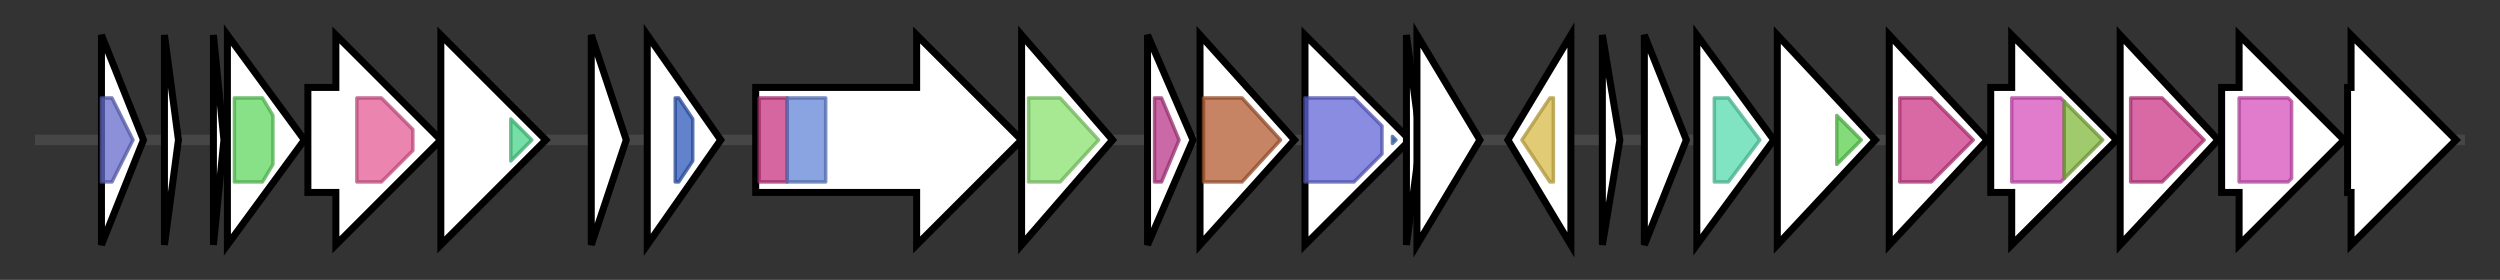 <svg version="1.1" baseProfile="full" xmlns="http://www.w3.org/2000/svg" width="714.567" height="80">
	<rect width="100%" height="100%" fill="#333333" stroke="none"/>
	<g>
		<line x1="10" y1="40.0" x2="704.567" y2="40.0" style="stroke:rgb(70,70,70); stroke-width:3 "/>
		<g>
			<title> (ctg26_55)</title>
			<polygon class=" (ctg26_55)" points="29,10 41,40 29,70" fill="rgb(255,255,255)" fill-opacity="1.0" stroke="rgb(0,0,0)" stroke-width="2"  />
			<g>
				<title>Response_reg (PF00072)
"Response regulator receiver domain"</title>
				<polygon class="PF00072" points="29,28 32,28 38,40 32,52 29,52" stroke-linejoin="round" width="11" height="24" fill="rgb(100,107,203)" stroke="rgb(80,85,162)" stroke-width="1" opacity="0.75" />
			</g>
		</g>
		<g>
			<title> (ctg26_56)</title>
			<polygon class=" (ctg26_56)" points="47,10 51,40 47,70" fill="rgb(255,255,255)" fill-opacity="1.0" stroke="rgb(0,0,0)" stroke-width="2"  />
		</g>
		<g>
			<title> (ctg26_57)</title>
			<polygon class=" (ctg26_57)" points="61,10 64,40 61,70" fill="rgb(255,255,255)" fill-opacity="1.0" stroke="rgb(0,0,0)" stroke-width="2"  />
		</g>
		<g>
			<title> (ctg26_58)</title>
			<polygon class=" (ctg26_58)" points="65,10 87,40 65,70" fill="rgb(255,255,255)" fill-opacity="1.0" stroke="rgb(0,0,0)" stroke-width="2"  />
			<g>
				<title>PIG-L (PF02585)
"GlcNAc-PI de-N-acetylase"</title>
				<polygon class="PF02585" points="67,28 75,28 78,33 78,47 75,52 67,52" stroke-linejoin="round" width="11" height="24" fill="rgb(97,215,95)" stroke="rgb(77,172,76)" stroke-width="1" opacity="0.75" />
			</g>
		</g>
		<g>
			<title> (ctg26_59)</title>
			<polygon class=" (ctg26_59)" points="88,25 96,25 96,10 126,40 96,70 96,55 88,55" fill="rgb(255,255,255)" fill-opacity="1.0" stroke="rgb(0,0,0)" stroke-width="2"  />
			<g>
				<title>Glycos_transf_1 (PF00534)
"Glycosyl transferases group 1"</title>
				<polygon class="PF00534" points="102,28 109,28 118,37 118,43 109,52 102,52" stroke-linejoin="round" width="16" height="24" fill="rgb(228,92,150)" stroke="rgb(182,73,119)" stroke-width="1" opacity="0.75" />
			</g>
		</g>
		<g>
			<title> (ctg26_60)</title>
			<polygon class=" (ctg26_60)" points="126,25 126,25 126,10 156,40 126,70 126,55 126,55" fill="rgb(255,255,255)" fill-opacity="1.0" stroke="rgb(0,0,0)" stroke-width="2"  />
			<g>
				<title>Glyco_hydro_100 (PF12899)
"Alkaline and neutral invertase"</title>
				<polygon class="PF12899" points="146,34 152,40 146,46" stroke-linejoin="round" width="9" height="24" fill="rgb(73,212,138)" stroke="rgb(58,169,110)" stroke-width="1" opacity="0.75" />
			</g>
		</g>
		<g>
			<title> (ctg26_61)</title>
			<polygon class=" (ctg26_61)" points="169,10 179,40 169,70" fill="rgb(255,255,255)" fill-opacity="1.0" stroke="rgb(0,0,0)" stroke-width="2"  />
		</g>
		<g>
			<title> (ctg26_62)</title>
			<polygon class=" (ctg26_62)" points="185,10 206,40 185,70" fill="rgb(255,255,255)" fill-opacity="1.0" stroke="rgb(0,0,0)" stroke-width="2"  />
			<g>
				<title>MarR_2 (PF12802)
"MarR family"</title>
				<polygon class="PF12802" points="193,28 194,28 198,34 198,46 194,52 193,52" stroke-linejoin="round" width="5" height="24" fill="rgb(46,89,185)" stroke="rgb(36,71,148)" stroke-width="1" opacity="0.75" />
			</g>
		</g>
		<g>
			<title> (ctg26_63)</title>
			<polygon class=" (ctg26_63)" points="216,25 262,25 262,10 292,40 262,70 262,55 216,55" fill="rgb(255,255,255)" fill-opacity="1.0" stroke="rgb(0,0,0)" stroke-width="2"  />
			<g>
				<title>CarbopepD_reg_2 (PF13715)
"CarboxypepD_reg-like domain"</title>
				<rect class="PF13715" x="217" y="28" stroke-linejoin="round" width="8" height="24" fill="rgb(198,51,128)" stroke="rgb(158,40,102)" stroke-width="1" opacity="0.75" />
			</g>
			<g>
				<title>Plug (PF07715)
"TonB-dependent Receptor Plug Domain"</title>
				<rect class="PF07715" x="225" y="28" stroke-linejoin="round" width="11" height="24" fill="rgb(99,133,214)" stroke="rgb(79,106,171)" stroke-width="1" opacity="0.75" />
			</g>
		</g>
		<g>
			<title> (ctg26_64)</title>
			<polygon class=" (ctg26_64)" points="292,10 318,40 292,70" fill="rgb(255,255,255)" fill-opacity="1.0" stroke="rgb(0,0,0)" stroke-width="2"  />
			<g>
				<title>DUF4249 (PF14054)
"Domain of unknown function (DUF4249)"</title>
				<polygon class="PF14054" points="294,28 303,28 314,40 303,52 294,52" stroke-linejoin="round" width="23" height="24" fill="rgb(137,224,110)" stroke="rgb(109,179,88)" stroke-width="1" opacity="0.75" />
			</g>
		</g>
		<g>
			<title> (ctg26_65)</title>
			<polygon class=" (ctg26_65)" points="328,10 341,40 328,70" fill="rgb(255,255,255)" fill-opacity="1.0" stroke="rgb(0,0,0)" stroke-width="2"  />
			<g>
				<title>Transthyretin (PF00576)
"HIUase/Transthyretin family"</title>
				<polygon class="PF00576" points="330,28 332,28 337,40 332,52 330,52" stroke-linejoin="round" width="10" height="24" fill="rgb(184,55,136)" stroke="rgb(147,44,108)" stroke-width="1" opacity="0.75" />
			</g>
		</g>
		<g>
			<title> (ctg26_66)</title>
			<polygon class=" (ctg26_66)" points="343,10 370,40 343,70" fill="rgb(255,255,255)" fill-opacity="1.0" stroke="rgb(0,0,0)" stroke-width="2"  />
			<g>
				<title>SQS_PSY (PF00494)
"Squalene/phytoene synthase"</title>
				<polygon class="PF00494" points="344,28 355,28 366,40 355,52 344,52" stroke-linejoin="round" width="24" height="24" fill="rgb(178,91,49)" stroke="rgb(142,72,39)" stroke-width="1" opacity="0.75" />
			</g>
		</g>
		<g>
			<title> (ctg26_67)</title>
			<polygon class=" (ctg26_67)" points="373,25 373,25 373,10 403,40 373,70 373,55 373,55" fill="rgb(255,255,255)" fill-opacity="1.0" stroke="rgb(0,0,0)" stroke-width="2"  />
			<g>
				<title>Epimerase (PF01370)
"NAD dependent epimerase/dehydratase family"</title>
				<polygon class="PF01370" points="373,28 387,28 395,36 395,44 387,52 373,52" stroke-linejoin="round" width="22" height="24" fill="rgb(98,102,214)" stroke="rgb(78,81,171)" stroke-width="1" opacity="0.75" />
			</g>
			<g>
				<title>DUF1731 (PF08338)
"Domain of unknown function (DUF1731)"</title>
				<polygon class="PF08338" points="398,39 399,40 398,41" stroke-linejoin="round" width="4" height="24" fill="rgb(63,110,190)" stroke="rgb(50,88,152)" stroke-width="1" opacity="0.75" />
			</g>
		</g>
		<g>
			<title> (ctg26_68)</title>
			<polygon class=" (ctg26_68)" points="402,10 406,40 402,70" fill="rgb(255,255,255)" fill-opacity="1.0" stroke="rgb(0,0,0)" stroke-width="2"  />
		</g>
		<g>
			<title> (ctg26_69)</title>
			<polygon class=" (ctg26_69)" points="405,10 423,40 405,70" fill="rgb(255,255,255)" fill-opacity="1.0" stroke="rgb(0,0,0)" stroke-width="2"  />
		</g>
		<g>
			<title> (ctg26_70)</title>
			<polygon class=" (ctg26_70)" points="431,40 449,10 449,70" fill="rgb(255,255,255)" fill-opacity="1.0" stroke="rgb(0,0,0)" stroke-width="2"  />
			<g>
				<title>Fasciclin (PF02469)
"Fasciclin domain"</title>
				<polygon class="PF02469" points="435,40 443,28 444,28 444,52 443,52" stroke-linejoin="round" width="13" height="24" fill="rgb(216,185,71)" stroke="rgb(172,148,56)" stroke-width="1" opacity="0.75" />
			</g>
		</g>
		<g>
			<title> (ctg26_71)</title>
			<polygon class=" (ctg26_71)" points="458,10 463,40 458,70" fill="rgb(255,255,255)" fill-opacity="1.0" stroke="rgb(0,0,0)" stroke-width="2"  />
		</g>
		<g>
			<title> (ctg26_72)</title>
			<polygon class=" (ctg26_72)" points="470,10 482,40 470,70" fill="rgb(255,255,255)" fill-opacity="1.0" stroke="rgb(0,0,0)" stroke-width="2"  />
		</g>
		<g>
			<title> (ctg26_73)</title>
			<polygon class=" (ctg26_73)" points="485,10 507,40 485,70" fill="rgb(255,255,255)" fill-opacity="1.0" stroke="rgb(0,0,0)" stroke-width="2"  />
			<g>
				<title>SCO1-SenC (PF02630)
"SCO1/SenC"</title>
				<polygon class="PF02630" points="490,28 494,28 503,40 503,40 494,52 490,52" stroke-linejoin="round" width="13" height="24" fill="rgb(86,217,172)" stroke="rgb(68,173,137)" stroke-width="1" opacity="0.75" />
			</g>
		</g>
		<g>
			<title> (ctg26_74)</title>
			<polygon class=" (ctg26_74)" points="508,10 536,40 508,70" fill="rgb(255,255,255)" fill-opacity="1.0" stroke="rgb(0,0,0)" stroke-width="2"  />
			<g>
				<title>YtkA (PF13115)
"YtkA-like"</title>
				<polygon class="PF13115" points="525,33 532,40 525,47" stroke-linejoin="round" width="8" height="24" fill="rgb(89,207,78)" stroke="rgb(71,165,62)" stroke-width="1" opacity="0.75" />
			</g>
		</g>
		<g>
			<title> (ctg26_75)</title>
			<polygon class=" (ctg26_75)" points="540,10 568,40 540,70" fill="rgb(255,255,255)" fill-opacity="1.0" stroke="rgb(0,0,0)" stroke-width="2"  />
			<g>
				<title>MbnP (PF20243)
"MbnP"</title>
				<polygon class="PF20243" points="543,28 552,28 564,40 552,52 543,52" stroke-linejoin="round" width="22" height="24" fill="rgb(202,55,133)" stroke="rgb(161,44,106)" stroke-width="1" opacity="0.75" />
			</g>
		</g>
		<g>
			<title> (ctg26_76)</title>
			<polygon class=" (ctg26_76)" points="569,25 575,25 575,10 605,40 575,70 575,55 569,55" fill="rgb(255,255,255)" fill-opacity="1.0" stroke="rgb(0,0,0)" stroke-width="2"  />
			<g>
				<title>CCP_MauG (PF03150)
"Di-haem cytochrome c peroxidase"</title>
				<polygon class="PF03150" points="575,28 589,28 590,29 590,51 589,52 575,52" stroke-linejoin="round" width="15" height="24" fill="rgb(214,79,187)" stroke="rgb(171,63,149)" stroke-width="1" opacity="0.75" />
			</g>
			<g>
				<title>Cytochrom_C (PF00034)
"Cytochrome c"</title>
				<polygon class="PF00034" points="590,29 601,40 590,51" stroke-linejoin="round" width="12" height="24" fill="rgb(130,184,61)" stroke="rgb(104,147,48)" stroke-width="1" opacity="0.75" />
			</g>
		</g>
		<g>
			<title> (ctg26_77)</title>
			<polygon class=" (ctg26_77)" points="606,10 634,40 606,70" fill="rgb(255,255,255)" fill-opacity="1.0" stroke="rgb(0,0,0)" stroke-width="2"  />
			<g>
				<title>MbnP (PF20243)
"MbnP"</title>
				<polygon class="PF20243" points="609,28 618,28 630,40 618,52 609,52" stroke-linejoin="round" width="22" height="24" fill="rgb(202,55,133)" stroke="rgb(161,44,106)" stroke-width="1" opacity="0.75" />
			</g>
		</g>
		<g>
			<title> (ctg26_78)</title>
			<polygon class=" (ctg26_78)" points="635,25 640,25 640,10 670,40 640,70 640,55 635,55" fill="rgb(255,255,255)" fill-opacity="1.0" stroke="rgb(0,0,0)" stroke-width="2"  />
			<g>
				<title>CCP_MauG (PF03150)
"Di-haem cytochrome c peroxidase"</title>
				<polygon class="PF03150" points="640,28 654,28 655,29 655,51 654,52 640,52" stroke-linejoin="round" width="15" height="24" fill="rgb(214,79,187)" stroke="rgb(171,63,149)" stroke-width="1" opacity="0.75" />
			</g>
		</g>
		<g>
			<title> (ctg26_79)</title>
			<polygon class=" (ctg26_79)" points="671,25 672,25 672,10 702,40 672,70 672,55 671,55" fill="rgb(255,255,255)" fill-opacity="1.0" stroke="rgb(0,0,0)" stroke-width="2"  />
		</g>
	</g>
</svg>

